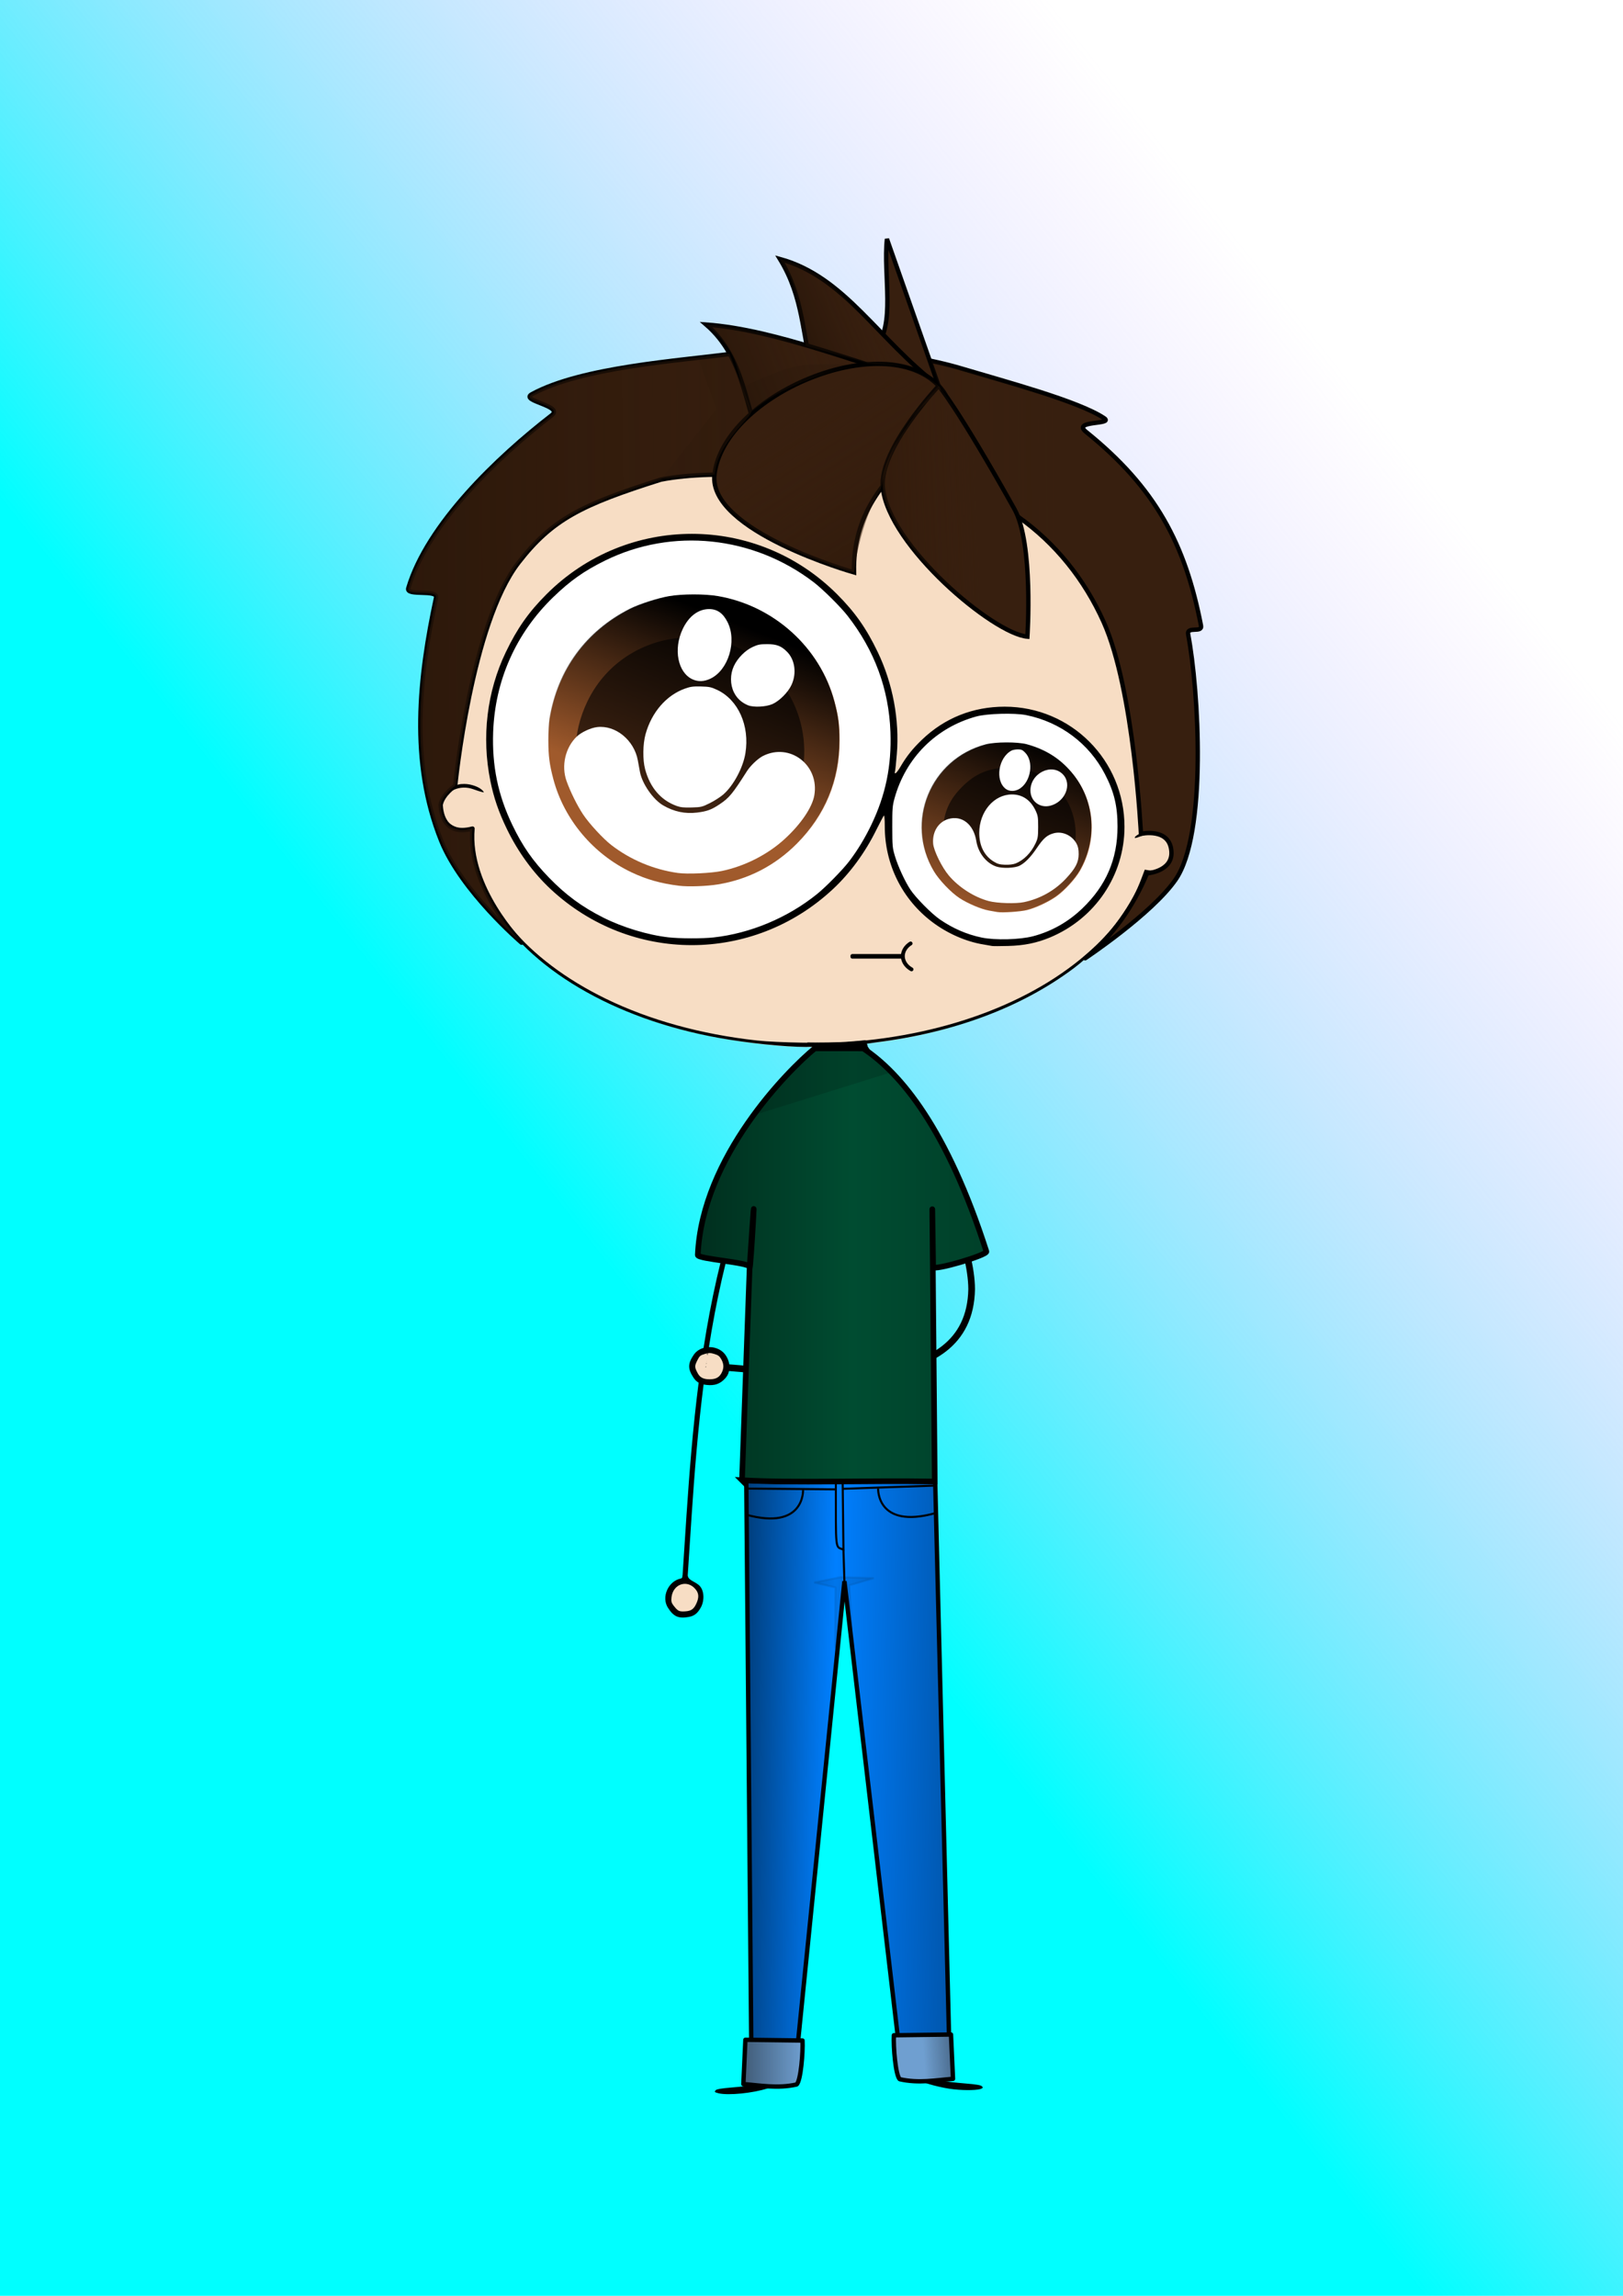 <?xml version="1.0" encoding="UTF-8" standalone="no"?>
<svg
   width="210mm"
   height="297mm"
   viewBox="0 0 210 297"
   version="1.1"
   id="svg5"
   sodipodi:docname="Peep.svg"
   inkscape:version="1.1 (c68e22c387, 2021-05-23)"
   inkscape:export-xdpi="96"
   inkscape:export-ydpi="96"
   xmlns:inkscape="http://www.inkscape.org/namespaces/inkscape"
   xmlns:sodipodi="http://sodipodi.sourceforge.net/DTD/sodipodi-0.dtd"
   xmlns:xlink="http://www.w3.org/1999/xlink"
   xmlns="http://www.w3.org/2000/svg"
   xmlns:svg="http://www.w3.org/2000/svg">
  <sodipodi:namedview
     id="namedview7"
     pagecolor="#ffffff"
     bordercolor="#666666"
     borderopacity="1.0"
     inkscape:pageshadow="2"
     inkscape:pageopacity="0.0"
     inkscape:pagecheckerboard="0"
     inkscape:document-units="mm"
     showgrid="false"
     inkscape:zoom="2"
     inkscape:cx="396.25"
     inkscape:cy="428.75"
     inkscape:window-width="1920"
     inkscape:window-height="1001"
     inkscape:window-x="-9"
     inkscape:window-y="-9"
     inkscape:window-maximized="1"
     inkscape:current-layer="layer4"
     inkscape:snap-grids="true"
     showguides="false" />
<defs>

  <linearGradient id="linearGradient67308" x1="62.442" x2="177.27" y1="143.4" y2="52.388" gradientUnits="userSpaceOnUse">
   <stop stop-color="#0ff" offset="0"/>
   <stop stop-color="#d0a1ff" stop-opacity="0" offset="1"/>
  </linearGradient>
 
  <linearGradient id="linearGradient45629-8-4" x1="123.66" x2="114.77" y1="91.869" y2="114.29" gradientUnits="userSpaceOnUse">
   <stop offset="0"/>
   <stop stop-opacity="0" offset="1"/>
  </linearGradient>
 
  <linearGradient id="linearGradient2866">
   <stop stop-color="#3c200d" stop-opacity="0" offset="0"/>
   <stop stop-color="#231308" offset="1"/>
  </linearGradient>
  <filter id="filter103773" x="-.026" y="-.041" width="1.051" height="1.082" color-interpolation-filters="sRGB">
   <feGaussianBlur stdDeviation="0.274"/>
  </filter>
  <linearGradient id="linearGradient1211" x1="137.49" x2="24.124" y1="86.815" y2="87.745" gradientTransform="translate(-4e-6)" gradientUnits="userSpaceOnUse" xlink:href="#linearGradient2866"/>
  <linearGradient id="linearGradient1213" x1="112.79" x2="93.033" y1="36.12" y2="44.524" gradientTransform="translate(-4e-6)" gradientUnits="userSpaceOnUse">
   <stop stop-color="#3c200d" stop-opacity="0" offset="0"/>
   <stop offset="1"/>
  </linearGradient>
  <linearGradient id="linearGradient1215" x1="110.16" x2="81.036" y1="46.724" y2="58.417" gradientTransform="translate(-4e-6)" gradientUnits="userSpaceOnUse">
   <stop stop-color="#3c200d" stop-opacity="0" offset="0"/>
   <stop offset="1"/>
  </linearGradient>
  <linearGradient id="linearGradient1217" x1="104.83" x2="125.01" y1="51.316" y2="82.606" gradientTransform="translate(-4e-6)" gradientUnits="userSpaceOnUse">
   <stop stop-color="#3c200d" stop-opacity="0" offset="0"/>
   <stop stop-color="#231308" offset="1"/>
  </linearGradient>
  <linearGradient id="linearGradient1219" x1="126.53" x2="103.34" y1="65.781" y2="66.767" gradientTransform="translate(-4e-6)" gradientUnits="userSpaceOnUse">
   <stop stop-color="#3c200d" stop-opacity="0" offset="0"/>
   <stop stop-color="#231308" offset="1"/>
  </linearGradient>
  <linearGradient id="linearGradient5814" x1="137.49" x2="24.124" y1="86.815" y2="87.745" gradientTransform="translate(3.3e-6)" gradientUnits="userSpaceOnUse" xlink:href="#linearGradient2866"/>
 
  <clipPath id="clipPath7489">
   <path d="m88.295 135.41v68.8h17.287v-68.8zm3.121 39.615c0.148 2.6e-4 0.136-0.01 0.119 0.182 0.021 0.02 0.04 0.04 0.056 0.058 0.023 7e-3 0.04 4e-3 0.051-0.015 0.005-0.025 0.008-0.051 0.009-0.083-5.29e-4 -7e-3 -0.001-0.014-0.002-0.022 0.001 6e-3 0.002 0.011 0.002 0.014 1.1e-5 3e-3 2.9e-5 5e-3 0 8e-3 0.003 0.041-5.29e-4 0.067-0.009 0.083-0.004 0.02-0.01 0.039-0.017 0.062 2.38e-4 5.2e-4 7.93e-4 1e-3 0.001 2e-3h0.507l0.001-1e-3c0.444 0 0.444 0.439 0 0.439h-0.272c-0.007 0.034-0.02 0.07-0.038 0.109-0.012 0.026-0.033 0.048-0.055 0.067-0.09 0.082-0.089 0.074-0.18 0.111-0.092 0.027-0.123 0.036-0.144 0.042 0.019-6e-3 0.04-0.013 0.044-0.015-0.001-5.3e-4 -0.018 3e-3 -0.047 9e-3 -7.94e-4 2e-3 -0.001 5e-3 -0.002 7e-3 -0.001 3e-3 -0.002 7e-3 -0.003 0.01-0.001 3e-3 -0.002 6e-3 -0.003 0.01 0.032 0.044 0.062 0.09 0.088 0.138 0.009 0.016-0.017 0.024-0.04 0.032-2.65e-4 1.3e-4 -7.94e-4 2.6e-4 -0.001 5.3e-4 -0.002 7.9e-4 -0.003 1e-3 -0.005 2e-3 -0.004 1e-3 -0.007 3e-3 -0.01 4e-3 -7.94e-4 2.7e-4 -0.002 8e-4 -0.003 1e-3 -5.29e-4 2.7e-4 -0.002 8e-4 -0.002 1e-3 -0.003 2e-3 -0.006 3e-3 -0.009 5e-3 -2.64e-4 2.4e-4 -7.93e-4 2.6e-4 -0.001 5.3e-4 -0.023 0.02-0.044 0.042-0.067 0.064-0.004 4e-3 -0.007 8e-3 -0.011 0.011 0.014 0.045 0.022 0.111 0.027 0.211 5.29e-4 8e-3 -0.001 0.016-0.004 0.023 0.02 0.03 0.038 0.061 0.056 0.092 0.007 0.013-0.005 0.021-0.028 0.025-0.002 0.021-0.05 0.023-0.07 0.038-0.024 0.018-0.049 0.043-0.071 0.067-0.003 8e-3 -0.006 0.018-0.01 0.029 0.019 7e-3 0.052 0.021 0.038 0.018-7e-3 -1e-3 -0.014-3e-3 -0.021-5e-3 0.046 0.026 0.1 0.046 0.126 0.091 0.095 0.166-0.013 0.242-0.11 0.352-0.016 0.018-0.032 0.034-0.05 0.05 0.006 2.6e-4 0.011 7.9e-4 0.017 1e-3 0.051 0.372 0.2 0.408-0.02 0.441-0.01 1e-3 -0.02 1e-3 -0.029 1e-3 0.001 2e-3 0.003 4e-3 0.003 6e-3 0.013 0.05 0.02 0.102 0.022 0.155 0.053 0.029 0.101 0.07 0.114 0.13 8e-3 0.039 0.017 0.08 0.01 0.119-0.009 0.044-0.038 0.081-0.057 0.122-0.04 0.026-0.078 0.056-0.12 0.08-0.012 7e-3 -0.026 8e-3 -0.039 0.01-0.027 4e-3 -0.054 8e-3 -0.081 0.011-0.007 2.6e-4 -0.015 1e-3 -0.023-1e-3 -0.001-2.6e-4 -0.002-7.9e-4 -0.004-1e-3 -0.019 3e-3 -0.043 0.022-0.057 9e-3 -0.013-0.011-0.025-0.022-0.037-0.033-0.021-6e-3 -0.035-9e-3 -0.019-7e-3 0.005 7.9e-4 0.01 2e-3 0.014 3e-3 -0.013-0.011-0.024-0.022-0.036-0.034-0.033-5.3e-4 -0.066-5.3e-4 -0.099-1e-3 0.007 5e-3 0.015 0.011 0.022 0.017-0.004-3e-3 -0.009-6e-3 -0.012-7e-3 -0.006-3e-3 -0.012-6e-3 -0.018-9e-3 -0.014-1e-4 -0.028-1.3e-4 -0.042-1e-3 -0.027-2e-3 -0.055-5e-3 -0.082-8e-3 -0.071-0.011-0.152-0.018-0.195-0.098-0.006-0.012-0.011-0.024-0.013-0.037-0.01-4e-3 -0.021-9e-3 -0.031-0.013-0.048-0.014-0.093-0.038-0.126-0.068-0.01-9e-3 -0.019-0.018-0.028-0.027-0.023-0.021-0.046-0.047-0.076-0.08-0.009-0.01-0.018-0.03-0.026-0.053-0.031-0.032-0.055-0.07-0.082-0.106-0.011-0.015-0.024-0.03-0.034-0.046-0.014-0.021-0.025-0.043-0.038-0.065-3e-3 -8e-3 -0.006-0.017-0.009-0.025-0.012-0.013-0.026-0.031-0.05-0.064-0.012-0.016-0.035-0.037-0.025-0.054 0.045-0.072 0.094-0.145 0.152-0.208-0.022 2e-3 -0.04 4e-3 -0.045 5e-3 4e-3 -7.9e-4 0.024-4e-3 0.049-9e-3 0.027-0.029 0.056-0.057 0.087-0.081 0.004-3e-3 0.056 0.017 0.094 0.032 0.002-1e-3 0.004-2e-3 0.007-4e-3 -0.076-0.078-0.154-0.154-0.211-0.246-0.013-0.021 0.035-0.033 0.055-0.047 0.006-4e-3 0.012-8e-3 0.018-0.011-0.008-0.026-0.015-0.053-0.019-0.08-0.006-0.034 0.05-0.032 0.09-0.039 0.064-0.029 0.124-0.055 0.183-0.083 0.005-6e-3 0.014-0.017 0.021-0.026-0.069-0.012-0.137-0.071-0.202-0.216-0.033-0.074 0.083-0.14 0.125-0.21 0.007-4e-3 0.013-8e-3 0.02-0.012-0.096-0.061-0.127-0.109-0.12-0.186-8e-3 -0.012-0.017-0.024-0.025-0.036 0.014-0.014 0.027-0.03 0.041-0.044 0.006-0.019 0.016-0.036 0.024-0.054 0.019-0.029 0.037-0.059 0.057-0.087 0.003-4e-3 0.007-0.01 0.011-0.015l5.3e-4 -5.3e-4c0.002-7e-3 0.004-0.012 0.007-0.022 0.012-0.027 0.024-0.054 0.037-0.081 0.012-0.023 0.028-0.043 0.041-0.066 0.016-0.029 0.03-0.06 0.047-0.089-0.057-0.08-0.083-0.192-0.039-0.255 0.086-0.05 0.12-0.077 0.143-0.092-0.01-4e-3 0.017-0.014 0.027-0.019 0.04-0.022 0.082-0.042 0.122-0.062 0.058-0.03 0.119-0.05 0.182-0.065 0.049-0.046 0.055-0.027 0.131-0.05 0.016-5e-3 0.032-0.011 0.049-0.017 0.028-0.01 0.055-0.02 0.083-0.031 0.007-3e-3 0.008-3e-3 0.014-6e-3 0.005-0.074 0.041-0.079 0.091-0.053 0.002-8e-4 0.005-1e-3 0.007-2e-3 -0.002 7.9e-4 -0.003 2e-3 -0.005 3e-3 0.005 3e-3 0.01 6e-3 0.015 9e-3 9e-3 -3e-3 0.02-7e-3 0.03-0.011-0.003-2e-3 -0.005-3e-3 -0.007-4e-3 -0.008-4e-3 -0.017-3e-3 -0.025 0 0.002-5.2e-4 0.003-2e-3 0.005-2e-3 0.029-0.013 0.068-0.018 0.098-0.023zm-1.31 2.383c-0.001 1e-3 -0.002 3e-3 -0.004 4e-3 0.028-3e-3 0.064-6e-3 0.103-7e-3 -5.29e-4 -2e-3 -0.001-3e-3 -0.002-5e-3 -0.004-0.011 0.022-9e-3 0.033-0.014 7.94e-4 -2.6e-4 0.001-7.9e-4 0.002-1e-3 -0.062 0.011-0.104 0.018-0.132 0.023zm0.844 0.991c0.002 1e-3 0.003 3e-3 0.005 4e-3 0.027 7e-3 0.067 0.017 0.087 0.023 0.001-1.5e-4 0.002-2.6e-4 0.004-5.3e-4 -0.032-8e-3 -0.063-0.02-0.095-0.026zm0.34-1.539c-0.006-3e-3 -0.012-8e-3 -0.018-0.011-5.29e-4 2e-3 -0.001 3e-3 -0.002 5e-3 0.006 2e-3 0.013 4e-3 0.019 6e-3zm-0.018-0.011c1.64e-4 -5.3e-4 2.64e-4 -1e-3 5.29e-4 -2e-3 -0.002-8e-4 -0.005-2e-3 -0.007-3e-3 0.002 2e-3 0.005 3e-3 0.007 4e-3zm0.353-1.535h-0.002c-2.64e-4 7.9e-4 -2.38e-4 2e-3 -5.29e-4 3e-3 -0.005 0.01-0.009 0.019-0.012 0.027 0.018-2e-3 0.021-0.013 0.014-0.03zm-0.002 0c1.72e-4 -5.3e-4 2.65e-4 -1e-3 5.29e-4 -2e-3 -0.006-0.013-0.018-0.029-0.034-0.047-0.017-5e-3 -0.037-0.017-0.058-0.032-0.002 0.024-0.004 0.051-0.006 0.081h0.003zm-0.091-0.081c7.93e-4 -9e-3 0.002-0.018 0.003-0.026-0.054-0.051-0.119-0.103-0.16-0.133 7.94e-4 0.012 0.001 0.024 0.002 0.036 0.052 0.041 0.108 0.091 0.156 0.124zm-0.133-0.202c-0.007-5.3e-4 -0.027 2e-3 -0.027 0.01 7.2e-5 7.9e-4 -7.1e-5 2e-3 0 3e-3 0.011-4e-3 0.015-6e-3 0.027-0.01 0.002-1e-3 0.002-2e-3 -5.29e-4 -2e-3zm-0.109 0.042c-0.002 1.7e-4 -0.021 7e-3 -0.039 0.015-0.002 1e-3 -0.005 2e-3 -0.007 3e-3 -0.012 4e-3 -0.021 9e-3 -0.027 0.011 0.008-3e-3 0.026-9e-3 0.055-0.02 0 0 5.29e-4 -5.3e-4 5.29e-4 -5.3e-4 7.94e-4 -2.6e-4 0.002-7.9e-4 0.003-1e-3 0.009-4e-3 0.016-7e-3 0.015-7e-3zm-0.101 0.049c-0.001 2.4e-4 -0.003 1e-3 -0.003 2e-3 -0.002 3e-3 -0.004 5e-3 -0.007 8e-3 0.004-3e-3 0.007-6e-3 0.011-9e-3 5.29e-4 -5.3e-4 -5.29e-4 -8e-4 -0.002-5.3e-4zm0.038 2.188c0.023 0.02 0.021 6e-3 0 0zm0.012 0.477c-0.002 6e-5 -0.005 5.3e-4 -0.007 5.3e-4 1.77e-4 1e-3 2.65e-4 2e-3 5.29e-4 3e-3 0.007-2e-3 0.011-3e-3 0.013-4e-3 -0.001-5e-5 -0.003-1.3e-4 -0.006 0zm-0.467 0.42c-0.005 2e-3 -0.009 5e-3 -0.014 8e-3 0.001 4e-3 0.003 9e-3 0.004 0.014 0.008-4e-3 0.015-8e-3 0.022-0.012-0.003-4e-3 -0.005-6e-3 -0.007-9e-3 -0.002-6e-5 -0.003-5.3e-4 -0.005-5.3e-4z" fill="#f00"/>
  </clipPath>
 
  <linearGradient id="linearGradient45091">
   <stop offset="0"/>
   <stop stop-opacity="0" offset=".532"/>
   <stop stop-opacity=".405" offset="1"/>
  </linearGradient>
  <linearGradient id="linearGradient45671">
   <stop offset="0"/>
   <stop stop-opacity="0" offset="1"/>
  </linearGradient>
  <linearGradient id="linearGradient45093" x1="85.011" x2="127.47" y1="230.01" y2="230.82" gradientUnits="userSpaceOnUse" xlink:href="#linearGradient45091"/>
  <filter id="filter48371" x="-.142" y="-.13" width="1.286" height="1.248" color-interpolation-filters="sRGB">
   <feGaussianBlur stdDeviation="0.444"/>
  </filter>
  <linearGradient id="linearGradient82654" x1="89.924" x2="127.99" y1="163.65" y2="163.65" gradientUnits="userSpaceOnUse" xlink:href="#linearGradient45091"/>
  <filter id="filter83355" x="-.032" y="-.065" width="1.065" height="1.13" color-interpolation-filters="sRGB">
   <feGaussianBlur stdDeviation="0.238"/>
  </filter>
  <linearGradient id="linearGradient118594" x1="96.185" x2="103.85" y1="266.9" y2="266.9" gradientUnits="userSpaceOnUse" xlink:href="#linearGradient45671"/>
  <linearGradient id="linearGradient119120" x1="124.49" x2="119.54" y1="266.26" y2="266.58" gradientUnits="userSpaceOnUse" xlink:href="#linearGradient45671"/>
 </defs>
<g id="Background">
 <g>
  <rect width="212.72" height="298.98" fill="#fff"/>
  <rect width="212.72" height="298.98" fill="url(#linearGradient67308)"/>
 </g>

</g><g id="Skin">
 <g fill="#f7ddc4" style="mix-blend-mode:normal">
  <path d="m104.83 51.316c-2.286 0-4.573 0.083-5.856 0.249-5.824 0.753-10.837 2.257-15.959 4.788-5.619 2.776-10.442 6.508-14.467 11.194-5.435 6.329-8.739 13.748-9.944 22.329-0.268 1.906-0.226 8.27 0.067 10.232l0.23 1.545-0.276 0.193c-1.285 0.9-1.732 1.668-1.649 2.829 0.111 1.539 1.199 2.615 2.842 2.813 0.474 0.057 0.89 0.132 0.925 0.167 0.035 0.035 0.151 0.69 0.258 1.456 0.619 4.413 2.147 7.763 5.207 11.422 4.627 5.532 12.614 10.143 21.89 12.64 4.69 1.262 11.739 2.264 15.931 2.265 1.036 2.5e-4 1.339 0.041 1.395 0.187 3.06-0.039 3.944-0.395 6.193-0.443 0-0.184 0.506-0.15 2.737-0.452 9.193-1.245 17.103-4.456 23.563-8.98 1.708-1.196 2.501-1.815 4.085-3.341 2.747-2.648 4.459-5.082 5.718-8.138l0.695-1.292 0.842-0.181c1.496-0.322 2.008-0.738 2.256-2.042 0.211-1.108-0.387-2.511-1.527-2.853-0.291-0.087-0.547-0.085-0.612-0.163-0.073-0.088 0.15-0.932 0.385-1.767 0.482-1.715 0.942-3.907 1.233-5.865 0.292-1.964 0.333-8.331 0.066-10.232-1.205-8.581-4.509-16-9.944-22.329-1.299-1.512-3.897-4.094-5.256-5.222-7.062-5.864-15.624-9.525-25.17-10.76-1.283-0.166-3.57-0.249-5.856-0.249z"/>
  <path d="m91.448 174.61c-0.546 0-1.091-0.015-1.437 0.48-0.113 0.161-0.345 0.616-0.427 0.981-0.307 1.373 0.199 2.111 1.596 2.644 0.676 0.258 0.907 0.137 1.696-0.364 0.79-0.501 0.859-0.523 0.936-1.485 0.094-1.187 0.032-1.445-0.667-2.018-0.741-0.321-1.114 0.133-1.697-0.238z"/>
  <path d="m87.077 204.78c-0.699 0.573-0.69 1.179-0.596 2.365 0.076 0.962 0.072 1.146 0.861 1.646 0.79 0.501 1.236 0.189 1.911-0.069 1.397-0.533 1.693-0.828 1.385-2.201-0.082-0.365-0.127-0.578-0.24-0.74-0.807-0.887-1.94-1.949-3.323-1.002z"/>
 </g>

</g><g id="Head">
 <g>
  <path d="m104.32 135.44c-2.762 0-7.601-0.501-11.336-1.175-13.605-2.452-24.641-8.968-29.528-17.437-1.329-2.303-2.088-4.522-2.525-7.384-0.146-0.954-0.334-1.778-0.419-1.832-0.085-0.054-0.365-0.099-0.621-0.1-1.131-5e-3 -2.239-0.696-2.745-1.711-0.754-1.514-0.205-3.03 1.438-3.97 0.606-0.347 0.863-0.417 1.509-0.415 0.859 3e-3 1.945 0.396 2.346 0.848 0.23 0.259 0.228 0.263-0.087 0.194-0.177-0.038-0.669-0.198-1.094-0.354-1.734-0.638-3.582 0.186-3.996 1.782-0.484 1.866 1.086 3.458 3.288 3.335l0.579-0.032 0.084 1.359c0.495 7.981 6.835 15.61 17.162 20.649 5.66 2.762 12.37 4.617 19.563 5.407 2.577 0.283 8.94 0.396 11.656 0.206 13.264-0.925 24.949-5.482 32.324-12.607 2.778-2.683 4.542-5.299 5.774-8.559l0.43-1.138 0.489 0.078c0.703 0.112 1.553-0.143 2.135-0.641 0.65-0.556 0.844-1.038 0.771-1.914-0.142-1.71-1.977-2.607-3.835-1.875-0.786 0.31-0.993 0.33-0.782 0.076 0.21-0.253 1.011-0.619 1.589-0.725 0.353-0.065 0.697-0.013 1.269 0.195 1.437 0.52 2.043 1.264 2.043 2.505 0 0.855-0.233 1.392-0.832 1.918-0.578 0.507-0.93 0.653-1.861 0.77l-0.7 0.088-0.484 1.194c-0.618 1.526-1.818 3.635-2.909 5.112-1.218 1.65-4.166 4.542-6.106 5.991-6.749 5.038-15.421 8.29-25.502 9.563-0.765 0.097-1.408 0.216-2.092 0.315" fill-opacity=".998"/>
 </g>

</g><g id="Eye Colour">
 <ellipse cx="89.796" cy="95.736" rx="26.327" ry="26.27" fill="#fff"/>
 <ellipse cx="129.96" cy="106.81" rx="15.043" ry="15.119" fill="#fff"/>
 <path d="m129.05 117.99c-0.177-0.031-0.669-0.119-1.094-0.194-1.006-0.178-2.741-0.913-3.808-1.613-1.092-0.716-2.641-2.34-3.312-3.473-3.768-6.355-0.431-14.456 6.734-16.347 1.238-0.327 4.157-0.335 5.326-0.014 2.519 0.69 4.443 1.937 6.004 3.89 2.807 3.511 3.134 8.435 0.825 12.426-0.613 1.059-1.969 2.533-3.022 3.284-1.016 0.725-2.693 1.507-3.829 1.786-0.86 0.211-3.191 0.366-3.823 0.254zm-41.186-3.405c-2.345-0.287-4.185-0.806-6.135-1.727-4.966-2.348-8.743-6.842-10.128-12.052-0.506-1.905-0.648-3.001-0.648-5.007 0-1.026 0.073-2.301 0.163-2.832 1.067-6.306 4.728-11.274 10.428-14.151 1.195-0.603 3.623-1.38 5.097-1.631 1.691-0.288 4.603-0.29 6.273-5e-3 7.235 1.236 13.22 6.64 15.074 13.612 0.506 1.905 0.648 3.001 0.648 5.007 0 5.164-1.857 9.65-5.518 13.329-2.838 2.852-6.301 4.641-10.228 5.284-1.458 0.238-3.828 0.32-5.026 0.173z" fill="#a05a2c"/>
 <path d="m128.73 116.32c-0.496-0.109-1.393-0.435-1.995-0.724-1.542-0.739-3.08-2.276-3.841-3.836-0.781-1.601-0.962-2.463-0.893-4.244 0.094-2.398 0.812-4.053 2.486-5.726 1.675-1.675 3.329-2.392 5.729-2.486 1.746-0.068 2.92 0.189 4.428 0.97 1.388 0.718 2.972 2.353 3.649 3.764 2.293 4.781 0.011 10.288-4.973 12.006-1.376 0.474-3.196 0.584-4.591 0.276zm-41.572-4.445c-4.742-0.683-9.037-3.824-11.132-8.14-2.062-4.248-2.062-8.787 0-13.036 4.489-9.247 17.015-11.11 24.05-3.577 5.581 5.976 5.268 15.316-0.7 20.889-3.271 3.055-7.83 4.497-12.218 3.864z" fill-opacity=".998" opacity=".599"/>

</g><g id="Eye Style">
 <path d="m129.01 117.92c-0.177-0.031-0.669-0.119-1.094-0.194-1.006-0.178-2.741-0.913-3.808-1.613-1.092-0.716-2.641-2.34-3.312-3.473-3.768-6.355-0.431-14.456 6.734-16.347 1.238-0.327 4.157-0.335 5.326-0.014 2.519 0.69 4.443 1.937 6.004 3.89 2.807 3.511 3.134 8.435 0.825 12.426-0.613 1.059-1.969 2.533-3.022 3.284-1.016 0.725-2.693 1.507-3.829 1.786-0.86 0.211-3.191 0.366-3.823 0.254zm-41.186-3.405c-2.345-0.287-4.185-0.806-6.135-1.727-4.966-2.348-8.743-6.842-10.128-12.052-0.506-1.905-0.648-3.001-0.648-5.007 0-1.026 0.073-2.301 0.163-2.832 1.067-6.306 4.728-11.274 10.428-14.151 1.195-0.603 3.623-1.38 5.097-1.631 1.691-0.288 4.603-0.29 6.273-5e-3 7.235 1.236 13.22 6.64 15.074 13.612 0.506 1.905 0.648 3.001 0.648 5.007 0 5.164-1.857 9.65-5.518 13.329-2.838 2.852-6.301 4.641-10.228 5.284-1.458 0.238-3.828 0.32-5.026 0.173z" fill="url(#linearGradient45629-8-4)"/>
 <path d="m87.689 112.93c-3.121-0.444-6.103-1.695-8.574-3.597-1.066-0.821-2.877-2.78-3.662-3.962-0.77-1.16-1.656-2.946-2.149-4.334-0.697-1.96-0.163-4.308 1.301-5.729 0.598-0.58 1.828-1.155 2.674-1.25 2.375-0.267 4.765 1.69 5.246 4.294 0.084 0.457 0.207 1.126 0.272 1.486 0.278 1.533 1.692 3.581 3.004 4.35 1.391 0.815 2.855 1.125 4.396 0.932 1.31-0.164 1.869-0.372 2.941-1.091 1.216-0.816 1.654-1.349 3.512-4.27 0.461-0.725 1.422-1.634 2.075-1.964 3.483-1.755 7.32 1.195 6.638 5.104-0.274 1.571-1.753 3.74-3.864 5.666-2.183 1.992-5.121 3.485-8.081 4.107-1.41 0.296-4.486 0.435-5.729 0.258zm-0.121-8.664c-2.05-0.731-3.462-2.373-4.098-4.763-0.325-1.222-0.298-3.237 0.06-4.531 0.784-2.833 2.697-5.04 5.108-5.894 0.701-0.249 1.062-0.296 2.064-0.271 1.061 0.027 1.324 0.082 2.082 0.437 2.739 1.283 4.241 4.645 3.664 8.202-0.302 1.864-1.531 4.163-2.844 5.32-0.366 0.322-1.147 0.827-1.737 1.121-1.017 0.507-1.138 0.536-2.365 0.572-0.992 0.029-1.443-0.016-1.934-0.191zm9.207-13.03c-0.839-0.352-1.433-0.901-1.815-1.679-0.497-1.013-0.501-2.316-8e-3 -3.383 0.473-1.025 1.456-2.025 2.434-2.476 0.679-0.313 0.955-0.367 1.882-0.366 1.219 1e-3 1.807 0.226 2.563 0.982 1.03 1.03 1.27 2.792 0.584 4.284-0.437 0.952-1.561 2.084-2.467 2.484-0.839 0.371-2.465 0.45-3.173 0.153zm-7.161-3.35c-1.914-0.869-2.511-3.897-1.283-6.5 0.78-1.653 2.008-2.586 3.411-2.592 1.058-4e-3 1.815 0.531 2.399 1.694 1.239 2.467 0.101 6.21-2.221 7.309-0.819 0.388-1.582 0.417-2.306 0.088z" fill="#fff" fill-opacity=".998"/>
 <path d="m132.48 116.71c2.111-0.443 3.996-1.501 5.452-3.061 1.227-1.314 1.632-2.094 1.636-3.15 2e-3 -0.597-0.071-0.973-0.262-1.336-0.569-1.085-1.834-1.67-2.961-1.368-0.863 0.231-1.342 0.649-2.193 1.915-0.784 1.165-1.502 1.903-2.213 2.274-0.624 0.325-2.213 0.389-3.018 0.122-1.304-0.433-2.352-1.765-2.596-3.298-0.344-2.168-1.859-3.368-3.611-2.858-1.302 0.379-2.102 1.669-1.976 3.187 0.077 0.926 1.142 3.086 2.043 4.143 1.303 1.529 3.271 2.784 5.155 3.289 1.067 0.286 3.494 0.362 4.543 0.141zm-1.112-4.996c1.076-0.409 2.031-1.363 2.623-2.621 0.293-0.621 0.332-0.867 0.335-2.11 3e-3 -1.249-0.034-1.485-0.327-2.11-0.645-1.375-1.699-2.099-3.058-2.1-2.335-1e-3 -4.235 2.232-4.235 4.977 0 1.666 0.646 2.951 1.859 3.702 0.499 0.309 0.784 0.389 1.466 0.416 0.51 0.02 1.041-0.041 1.337-0.154zm4.495-7.472c1.942-0.471 2.894-2.756 1.684-4.045-1.451-1.545-4.239-0.167-4.219 2.085 0.012 1.358 1.206 2.282 2.534 1.959zm-3.87-2.247c1.408-0.956 1.775-3.441 0.681-4.602-0.351-0.372-0.51-0.447-0.958-0.447-0.295 0-0.662 0.064-0.816 0.143-1.71 0.877-2.184 3.852-0.789 4.949 0.494 0.389 1.273 0.371 1.882-0.044z" fill="#fff" fill-opacity=".998"/>

</g><g id="Hair">
 <g>
  <g fill="#371F0F" stroke="#000">
   <path d="m67.482 121.95s-7.025-7.077-6.348-14.759c-3.865 1.02-4.081-2.363-4.121-3.067 0.251-1.372 1.887-2.467 1.887-2.467s2.061-20.96 8.189-28.864c4.355-5.616 8.135-7.492 18.417-10.743 14.893-2.9 46.212 4.788 46.212 4.788 4.848 3.414 8.615 8.127 11.084 13.628 3.94 8.78 4.823 27.406 4.823 27.406s3.787-0.861 3.946 2.339c0.126 2.533-3.157 2.772-3.157 2.772-1.792 4.265-4.479 8.164-8.006 10.986 0 0 8.594-5.722 11.677-10.139 4.148-5.943 3.006-24.633 1.652-31.753-0.214-1.126 1.857-0.129 1.66-1.148-2.046-10.553-5.865-17.809-14.882-25.068-1.881-1.514 3.675-0.881 2.345-1.769-3.296-2.203-12.747-4.717-18.371-6.399-7.989-2.39-19.831-3.276-29.645-1.953-6.872 0.926-19.608 1.731-26.041 5.266-1.581 0.869 4.176 1.483 2.589 2.708-7.058 5.447-16.122 14.12-18.564 22.378-0.322 1.087 3.839 0.086 3.592 1.233-2.201 10.244-3.431 21.246 0.658 31.425 2.645 6.585 10.405 13.2 10.405 13.2z" stroke-linecap="round" stroke-linejoin="round" stroke-width=".565"/>
   <g>
    <path d="m121.44 49.915-6.679-19.001c-0.511 4.702 1.171 11.23-1.532 14.105l8.212 4.896" stroke-width=".565"/>
    <path d="m121.46 49.915c-7.92-6.031-12.121-14.094-20.543-16.408 3.106 5.063 2.851 9.833 4.277 14.75l16.266 1.658" stroke-width=".565"/>
    <path d="m121.46 49.915c-10.03-2.643-20.865-7.259-30.091-7.929 5.116 4.421 4.97 10.889 7.456 16.334l22.635-8.404" stroke-width=".565"/>
    <path d="m92.448 61.388c-0.862 7.301 18.055 12.665 18.055 12.665-0.374-15.171 17.05-17.737 10.958-24.138-7.169-7.534-27.794 1.146-29.013 11.474z" stroke-width=".565"/>
    <path d="m121.46 49.915s2.454 2.82 9.793 15.932c2.492 4.452 1.681 16.516 1.681 16.516-4.414-0.368-17.962-11.774-18.709-19.291-0.495-4.981 7.236-13.157 7.236-13.157" stroke-width=".565"/>
   </g>
  </g>
  <g>
   <path d="m90.434 46.612 2.274 6.304-7.202 9.13 6.943-0.658c0.74-3.32 4.585-11.134 18.808-14.161 0 0-5.506-0.37-8.184 0.154-2.392 0.468-6.823 2.627-6.823 2.627l-1.578-4.016-4.031 0.207z" filter="url(#filter103773)" opacity=".278" style="mix-blend-mode:normal"/>
   <path d="m67.482 121.95s-7.025-7.077-6.348-14.759c-3.865 1.02-4.081-2.363-4.121-3.067 0.251-1.372 1.887-2.467 1.887-2.467s2.061-20.96 8.189-28.864c4.355-5.616 8.135-7.492 18.417-10.743-0.2-0.188 3.132-0.438 6.943-0.658 0.346-4.091 4.956-7.507 4.747-8.181-0.452-1.459-2.809-7.455-2.809-7.455-6.872 0.926-19.151 1.713-25.584 5.248-1.581 0.869 4.176 1.483 2.589 2.708-7.058 5.447-16.122 14.12-18.564 22.378-0.322 1.087 3.839 0.086 3.592 1.233-2.201 10.244-3.431 21.246 0.658 31.425 2.645 6.585 10.405 13.2 10.405 13.2z" fill="url(#linearGradient1211)"/>
   <path d="m131.72 66.835c4.848 3.414 8.615 8.127 11.084 13.628 3.94 8.78 4.823 27.406 4.823 27.406s3.787-0.861 3.946 2.339c0.126 2.533-3.157 2.772-3.157 2.772-1.792 4.265-4.479 8.164-8.006 10.986 0 0 8.594-5.722 11.677-10.139 4.148-5.943 3.006-24.633 1.652-31.753-0.214-1.126 1.857-0.129 1.66-1.148-2.046-10.553-5.865-17.809-14.882-25.068-1.881-1.514 3.675-0.881 2.345-1.769-3.296-2.203-16.778-5.75-22.402-7.433 1.04 3.161 0.733 2.638 1.167 3.282 1.085 1.607 4.244 3.638 10.093 16.899z" fill="url(#linearGradient5814)"/>
  </g>
  <path d="m121.44 49.915-6.679-19.001c-0.511 4.702 1.171 11.23-1.532 14.105l8.212 4.896" fill-opacity="0"/>
  <g>
   <path d="m118.57 47.594c-7.92-6.031-9.234-11.774-17.656-14.088 3.106 5.063 1.921 6.268 3.346 11.184l8.024 2.319" fill="url(#linearGradient1213)"/>
   <path d="m121.46 49.915c-10.03-2.643-20.865-7.259-30.091-7.929 5.116 4.421 3.343 5.877 5.828 11.321 3.971-3.373 8.93-4.884 14.058-6.079" fill="url(#linearGradient1215)"/>
   <path d="m92.448 61.388c-0.862 7.301 18.055 12.665 18.055 12.665 0.85-6.851 3.467-10.829 3.467-10.829 2.694-11.989 9.111-11.926 7.491-13.31-8.633-7.377-27.794 1.146-29.013 11.474z" fill="url(#linearGradient1217)"/>
   <path d="m121.46 49.915s2.454 2.82 9.793 15.932c2.492 4.452 1.681 16.516 1.681 16.516-4.414-0.368-17.962-11.774-18.709-19.291-0.495-4.981 7.236-13.157 7.236-13.157" fill="url(#linearGradient1219)"/>
  </g>
 </g>

</g><g id="Eye Outline">
 <g>
  <path d="m128.38 122.38c-0.106-0.026-0.627-0.117-1.158-0.203-2.22-0.359-4.619-1.411-6.574-2.881-3.918-2.947-6.168-7.474-6.168-12.409 0-0.934-0.045-1.443-0.121-1.367-0.067 0.067-0.504 0.899-0.973 1.849-1.438 2.917-3.404 5.596-5.628 7.667-10.35 9.642-26.145 9.642-36.494 0-2.275-2.119-4.243-4.822-5.691-7.816-1.048-2.168-1.681-4.009-2.121-6.177-1.158-5.706-0.455-11.573 2.001-16.689 1.472-3.067 2.953-5.173 5.263-7.482 10.414-10.414 27.176-10.414 37.59 0 2.31 2.31 3.791 4.415 5.263 7.482 1.953 4.069 2.834 8.773 2.474 13.211-0.085 1.044-0.188 2.029-0.23 2.188-0.151 0.572 0.207 0.277 0.712-0.588 0.778-1.332 1.557-2.308 2.771-3.474 2.922-2.805 6.595-4.271 10.698-4.271 8.59 0 15.506 6.938 15.503 15.55-3e-3 6.26-3.798 11.885-9.659 14.314-1.717 0.711-3.317 1.035-5.399 1.091-1.026 0.028-1.953 0.029-2.059 4e-3zm5.303-1.266c2.391-0.632 4.535-1.844 6.356-3.592 3.09-2.967 4.557-6.377 4.557-10.592 0-2.662-0.431-4.463-1.619-6.763-2.052-3.973-5.765-6.759-10.203-7.657-1.506-0.304-5.058-0.205-6.459 0.18-5.22 1.436-9.136 5.364-10.581 10.616-0.257 0.934-0.288 1.34-0.283 3.688 5e-3 2.497 0.025 2.7 0.357 3.797 0.403 1.326 1.276 3.216 1.981 4.287 0.69 1.048 2.733 3.118 3.813 3.861 1.699 1.171 3.493 1.948 5.426 2.35 1.742 0.362 4.937 0.278 6.655-0.176zm-41.368 0.16c4.761-0.517 9.613-2.55 13.412-5.62 1.139-0.92 3.303-3.127 4.137-4.219 1.079-1.413 2.04-2.993 2.872-4.723 1.856-3.86 2.635-7.635 2.478-12.002-0.2-5.561-2.05-10.572-5.561-15.065-0.908-1.162-3.213-3.444-4.375-4.33-7.856-5.996-18.287-7.078-26.982-2.799-2.711 1.334-4.524 2.614-6.722 4.744-4.818 4.668-7.524 10.75-7.765 17.45-0.157 4.367 0.622 8.142 2.478 12.002 1.331 2.769 2.633 4.64 4.752 6.829 2.166 2.237 4.272 3.785 7.041 5.176 2.502 1.257 5.768 2.245 8.407 2.543 1.469 0.166 4.367 0.173 5.829 0.014z" fill-opacity=".998"/>
 </g>

</g><g id="Expression">
 <g fill="none" stroke="#000" stroke-linecap="round" stroke-linejoin="round">
  <path transform="rotate(90)" d="m125.4-117.94a2.105 2.689 0 0 1-1.651 1.118 2.105 2.689 0 0 1-1.696-1" stroke-width=".5" style="paint-order:normal"/>
  <rect x="110.29" y="123.67" width="6.455" height=".094" stroke-width=".5" style="paint-order:normal"/>
 </g>

</g><g id="Pose">
 <path d="m111.62 135.18s14.05 20.935 14.102 31.602c-0.266 14.182-20.941 10.93-31.628 10.131" fill="none" stroke="#000" stroke-width=".865"/>
 <g fill-opacity=".998">
  <path d="m93.81 178.34c-0.628 0.684-1.327 0.931-2.342 0.827-0.867-0.089-1.345-0.349-1.741-0.95-0.748-1.132-0.739-1.82 0.039-2.957 0.917-1.343 3.182-1.316 4.121 0.049 0.244 0.354 0.427 0.808 0.466 1.152 0.04 0.358 5.1e-4 0.561-0.012 0.72-0.016 0.203-0.054 0.641-0.53 1.159zm-3.512-0.651c0.288 0.522 0.74 0.745 1.509 0.745 0.775 0 1.22-0.223 1.524-0.763 0.354-0.63 0.353-1.193-4e-3 -1.828-0.228-0.406-0.402-0.538-0.901-0.686-0.538-0.16-0.701-0.159-1.251 4e-3 -0.569 0.169-0.666 0.255-0.966 0.856-0.355 0.713-0.346 0.882 0.09 1.672z"/>
  <path d="m105.32 135.6c0-0.158-0.194-0.195-1.019-0.195l0.155-0.545c1.992 0.023 3.915-1e-3 5.12-0.085 0.813-0.057 1.62-0.127 2.421-0.211l0.27 0.725c-0.157 0.236-0.229 0.599-0.168 1.168 0 0 0.692 23.103 2.998 50.592 2.306 27.489 4.415 50.467 4.459 51.705 0.044 1.239-0.048 8.442-0.204 16.007-0.241 11.666-0.257 13.782-0.107 13.932 0.207 0.207 3.06 0.627 5.75 0.846 1.296 0.106 1.905 0.208 2.039 0.341 0.168 0.168 0.166 0.204-0.017 0.306-0.393 0.22-2.016 0.266-3.584 0.103-1.543-0.161-3.988-0.807-4.504-1.19-0.225-0.167-0.519-2.465-2.857-22.365-0.77-6.55-0.808-6.95-0.907-9.396-0.038-0.956-0.124-2.577-0.191-3.604s-0.5-7.948-0.964-15.38c-0.464-7.433-0.874-13.651-0.911-13.818-0.058-0.26-0.118-0.29-0.415-0.209-0.595 0.162-5.491 0.222-6.029 0.073-0.371-0.103-0.528-0.097-0.637 0.023-0.098 0.108-0.32 4.701-0.689 14.252-0.804 20.821-0.781 20.421-1.675 27.993-2.534 21.44-2.704 22.777-2.92 22.937-0.116 0.086-0.755 0.338-1.421 0.56-1.838 0.612-5.056 0.937-6.321 0.637l-7e-5 2e-5c-0.542-0.128-0.594-0.187-0.368-0.413 0.127-0.127 0.766-0.232 2.033-0.336 2.674-0.218 5.543-0.639 5.747-0.844 0.147-0.147 0.129-2.467-0.116-14.735-0.245-12.27-0.266-14.951-0.134-17.039 0.086-1.363 1.603-24.471 3.369-51.351s1.641-48.894 1.641-49.144"/>
  <path d="m88.085 204.21c-1.624 0.326-2.539 2.398-1.666 3.769 0.74 1.162 1.369 1.441 2.704 1.199 0.708-0.128 1.135-0.465 1.558-1.228 0.495-0.892 0.477-2.328-0.319-2.944-0.646-0.5-1.247-0.562-1.387-1.17 0 0-0.629-0.143-0.641-0.014-0.03 0.302-0.162 0.37-0.248 0.388zm-0.934 3.498c-0.273-0.35-0.326-0.564-0.266-1.078 0.204-1.761 2.103-2.351 3.155-0.98 0.377 0.491 0.407 0.989 0.102 1.701-0.342 0.8-0.692 1.058-1.492 1.105-0.787 0.046-0.938-0.03-1.498-0.748z"/>
 </g>
 <path d="m106.02 135.12c-15.203 21.389-15.989 48.25-17.395 69.07" clip-path="url(#clipPath7489)" fill="none" stroke="#000" stroke-width=".665"/>

</g><g id="Clothes">
 <g>
  <path d="m96.561 191.56 0.687 77.846s1.783 0.359 2.339 0.348c0.555-0.011 3.131-0.25 3.131-0.25l2.724-27.026 3.818-37.92 7.537 64.304s2.816 0.261 3.347 0.259c0.531-2e-3 2.787-0.27 2.787-0.27l-1.938-77.627s-2.733 0.322-11.776 0.434c-10.731 0.133-12.655-0.099-12.655-0.099z" fill="#007fff" stroke="#000" stroke-width=".565"/>
  <path d="m96.561 191.56 0.687 77.846s1.655 0.14 2.211 0.129c0.555-0.011 3.132-0.231 3.132-0.231 1.484-12.703 2.245-23.481 3.73-35.248l2.939-29.497 7.537 64.304s2.816 0.261 3.347 0.259c0.531-2e-3 2.787-0.27 2.787-0.27l-1.938-77.627s-2.733 0.322-11.776 0.434c-10.731 0.133-12.655-0.099-12.655-0.099z" fill="url(#linearGradient45093)"/>
  <g fill="none" stroke="#000">
   <g stroke-width=".265px">
    <path d="m103.91 192.75s0.23 5.289-7.373 3.197"/>
    <path d="m113.62 192.56s-0.23 5.289 7.373 3.197"/>
    <path d="m108.15 191.64c0.01 9.218-0.11 8.411 0.985 8.818l-0.103-8.682"/>
   </g>
   <path d="m109.13 200.46 0.129 4.108" stroke-width=".265"/>
   <path d="m96.609 192.57 11.343 0.103h0.129" stroke-width=".265px"/>
   <path d="m109.11 192.6 11.834-0.413" stroke-width=".265px"/>
  </g>
  <g>
   <path d="m108.73 204.03-3.375 0.695 2.739 0.646-0.039 7.868 1.204-8.679 0.934 6.186-0.304-5.659 3.165-0.93z" filter="url(#filter48371)" opacity=".29" stroke="#000" stroke-width=".265px"/>
   <path d="m96.185 269.61 0.261-5.731 7.389 0.095c0.083 1.46-0.217 5.229-0.763 5.686-2.443 0.554-4.716 0.116-6.887-0.05z" fill="#6f9fd0" stroke="#000" stroke-linecap="round" stroke-linejoin="round" stroke-width=".565"/>
   <path d="m96.185 269.61 0.261-5.731 7.389 0.095c0.083 1.46-0.217 5.229-0.763 5.686-2.443 0.554-4.716 0.116-6.887-0.05z" fill="url(#linearGradient118594)" opacity=".427"/>
   <path d="m123.31 268.93-0.261-5.731-7.389 0.095c-0.083 1.46 0.217 5.229 0.763 5.686 2.443 0.554 4.716 0.116 6.887-0.05z" fill="#6f9fd0" stroke="#000" stroke-linecap="round" stroke-linejoin="round" stroke-width=".565"/>
   <path d="m123.31 268.93-0.261-5.731-7.389 0.095c-0.083 1.46 0.217 5.229 0.763 5.686 2.443 0.554 4.716 0.116 6.887-0.05z" fill="url(#linearGradient119120)" opacity=".427"/>
  </g>
  <path d="m96.006 191.49 0.991-27.591c1.159-17.777 0.056 1.856 0 0-0.018-0.603-6.733-1.012-6.71-1.545 0.545-12.671 11.667-23.884 15.137-26.73l6.266 2e-3c4.88 3.235 10.844 10.42 15.94 26.273 0.152 0.474-6.883 2.539-6.89 2.005-0.216-15.716-0.059-2.111-0.041-0.084l0.25 27.836c-8.896-0.153-18.081 0.22-24.943-0.166z" fill="#004c31" fill-opacity=".998" stroke="#000" stroke-width=".724"/>
  <path d="m96.006 191.49 0.991-27.591c1.159-17.777 0.056 1.856 0 0-0.018-0.603-6.733-1.012-6.71-1.545 0.545-12.671 11.667-23.884 15.137-26.73l6.266 2e-3c4.88 3.235 10.844 10.42 15.94 26.273 0.152 0.474-6.883 2.539-6.89 2.005-0.216-15.716-0.059-2.111-0.041-0.084l0.25 27.836c-8.896-0.153-18.081 0.22-24.943-0.166z" fill="url(#linearGradient82654)" opacity=".388"/>
  <path d="m115.36 138.71-17.722 5.518 7.494-8.785 6.559 0.185z" fill-opacity=".998" filter="url(#filter83355)" opacity=".379"/>
 </g>

</g></svg>
